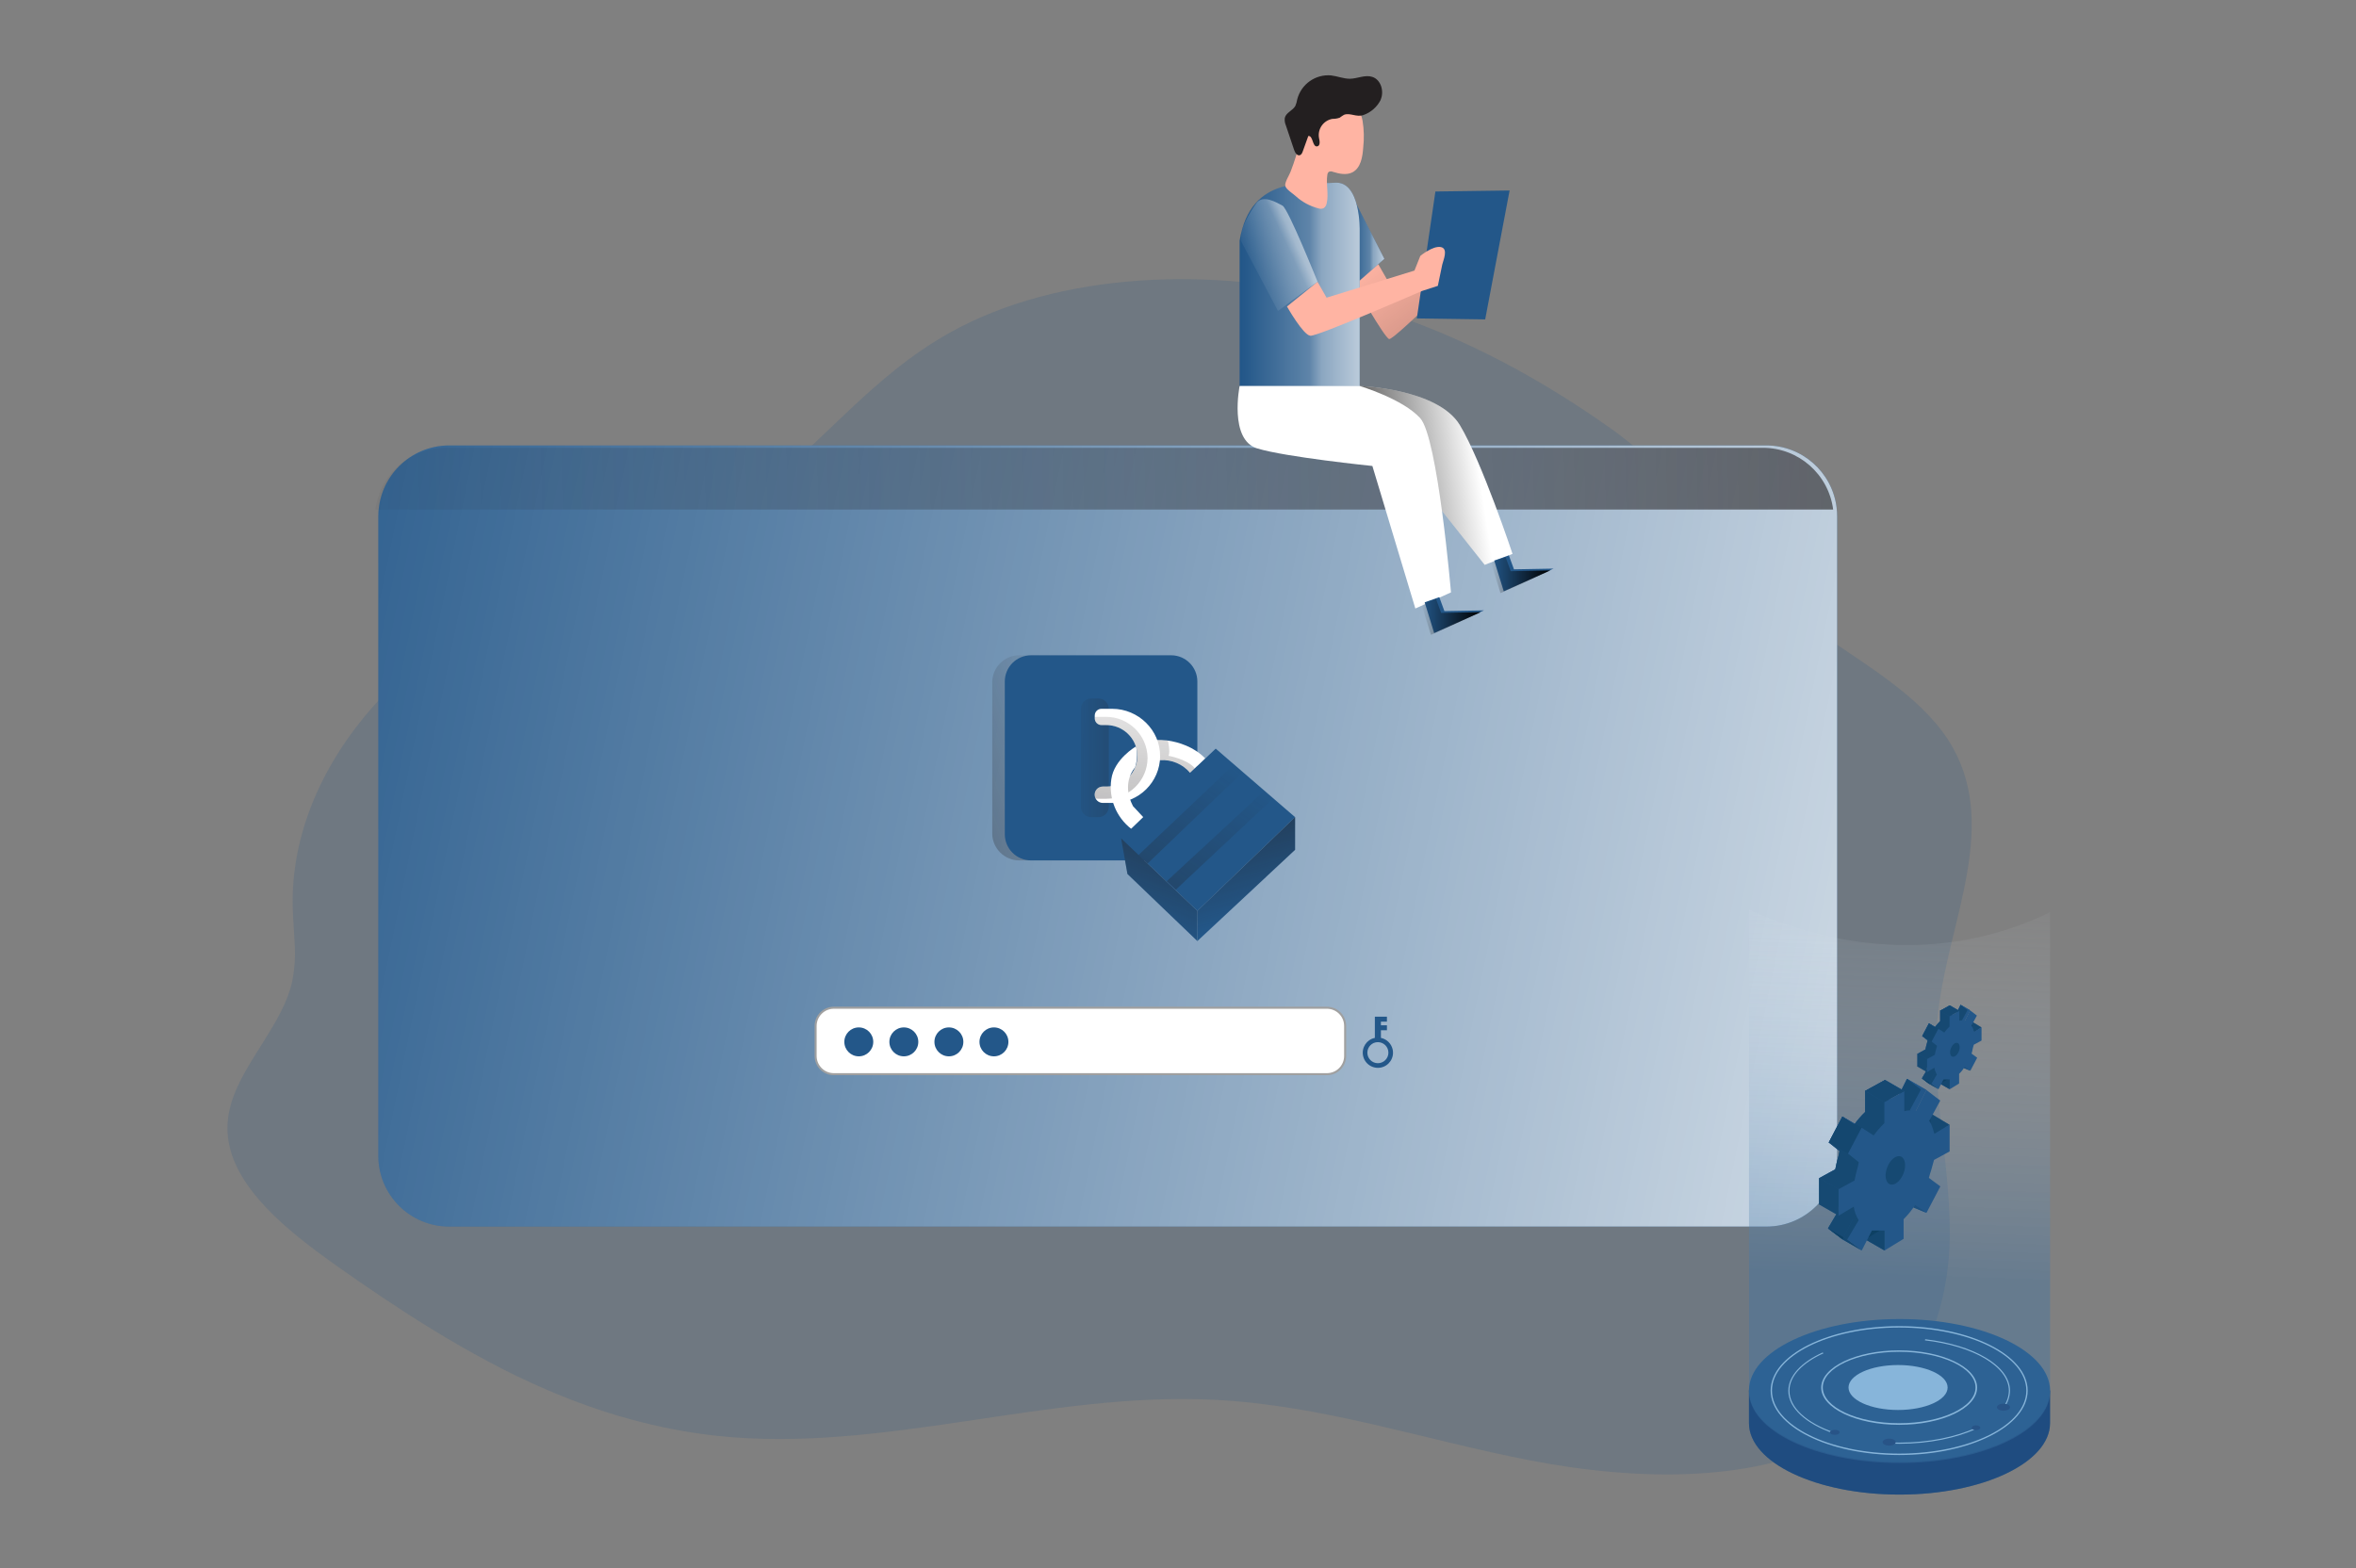 <svg width="751" height="500" viewBox="0 0 751 500" fill="none" xmlns="http://www.w3.org/2000/svg">
<rect x="0" y="0" width="751" height="500" fill="#808080" stroke="none"/>
<path opacity="0.18" d="M617.848 322.385C621.192 293.085 638.163 262.085 620.812 235.595C616.253 228.675 609.732 222.745 602.424 217.235C592.773 209.965 581.788 203.395 572.172 196.075C555.165 183.095 545.442 167.575 532.339 153.345C526.912 147.335 520.736 141.835 513.917 136.925C511.203 135.005 508.466 133.105 505.681 131.245C482.902 116.085 457.28 103.075 428.122 95.515C386.79 84.845 337.65 86.555 302.745 106.065C290.177 113.085 280.002 121.975 270.183 131.245C262.257 138.695 254.617 146.345 246.143 153.335C238.574 159.615 230.374 165.375 220.794 169.985C207.156 176.565 191.47 180.435 176.998 185.955C167.716 189.495 158.885 193.825 150.649 198.875C139.593 205.625 129.704 213.625 121.266 222.665C102.974 242.255 92.62 265.885 93.322 289.675C93.429 293.395 93.786 297.145 93.929 300.875C94.203 304.985 93.929 309.105 93.084 313.155C91.549 319.795 87.788 326.035 83.909 332.225C78.612 340.645 73.079 348.975 72.543 358.125C71.627 373.855 85.491 387.335 100.867 398.855C103.438 400.775 106.056 402.655 108.639 404.475C112.757 407.385 116.993 410.285 121.266 413.155L122.087 413.705C124.372 415.235 126.669 416.755 129.002 418.265C134.845 422.045 140.831 425.735 146.972 429.255C149.721 430.815 152.458 432.335 155.208 433.815C161.598 437.265 168.192 440.435 174.963 443.325C191.684 450.465 209.548 455.685 228.768 457.755C281.406 463.285 333.771 443.625 386.861 446.225C421.695 447.925 454.185 459.095 487.948 465.595C521.712 472.095 560.914 473.135 588.131 457.065C613.219 442.285 621.442 416.735 621.514 393.115C621.585 369.495 615.111 345.925 617.813 322.375L617.848 322.385Z" fill="#235789"/>
<path d="M585.61 164.59V368.43C585.64 380.87 575.58 390.98 563.14 391.02H143.18C130.71 391.02 120.59 380.93 120.59 368.46V164.59C120.61 152.12 130.71 142.01 143.18 142H563.03C574.38 142 583.96 150.43 585.42 161.68C585.55 162.65 585.61 163.62 585.61 164.59Z" fill="#235789"/>
<path d="M585.61 164.59V368.43C585.64 380.87 575.58 390.98 563.14 391.02H143.18C130.71 391.02 120.59 380.93 120.59 368.46V164.59C120.61 152.12 130.71 142.01 143.18 142H563.03C574.38 142 583.96 150.43 585.42 161.68C585.55 162.65 585.61 163.62 585.61 164.59Z" fill="url(#paint0_linear_2312_2420)"/>
<path d="M584.33 162.44H119.69C121.15 151.18 130.74 142.76 142.09 142.76H561.94C573.29 142.76 582.88 151.18 584.34 162.44H584.33Z" fill="url(#paint1_linear_2312_2420)"/>
<path d="M422.97 321.26H265.8C262.591 321.26 259.99 323.861 259.99 327.07V336.63C259.99 339.839 262.591 342.44 265.8 342.44H422.97C426.179 342.44 428.78 339.839 428.78 336.63V327.07C428.78 323.861 426.179 321.26 422.97 321.26Z" fill="white" stroke="#A0A0A0" stroke-width="0.65" stroke-miterlimit="10"/>
<path d="M440.18 330.87V328.43H442.1V326.86H440.18V325.69H442.1V324.12H438.25V330.87C435.64 331.4 433.96 333.95 434.49 336.56C435.02 339.17 437.57 340.85 440.18 340.32C442.79 339.79 444.47 337.24 443.94 334.63C443.55 332.74 442.07 331.26 440.18 330.87ZM439.22 338.94C437.37 338.94 435.86 337.45 435.86 335.59C435.86 333.73 437.35 332.23 439.21 332.23C441.07 332.23 442.57 333.72 442.57 335.58C442.57 337.43 441.07 338.93 439.22 338.94Z" fill="#235789"/>
<path d="M273.75 336.75C276.296 336.75 278.36 334.686 278.36 332.14C278.36 329.594 276.296 327.53 273.75 327.53C271.204 327.53 269.14 329.594 269.14 332.14C269.14 334.686 271.204 336.75 273.75 336.75Z" fill="#235789"/>
<path d="M288.11 336.75C290.656 336.75 292.72 334.686 292.72 332.14C292.72 329.594 290.656 327.53 288.11 327.53C285.564 327.53 283.5 329.594 283.5 332.14C283.5 334.686 285.564 336.75 288.11 336.75Z" fill="#235789"/>
<path d="M302.47 336.75C305.016 336.75 307.08 334.686 307.08 332.14C307.08 329.594 305.016 327.53 302.47 327.53C299.924 327.53 297.86 329.594 297.86 332.14C297.86 334.686 299.924 336.75 302.47 336.75Z" fill="#235789"/>
<path d="M316.83 336.75C319.376 336.75 321.44 334.686 321.44 332.14C321.44 329.594 319.376 327.53 316.83 327.53C314.284 327.53 312.22 329.594 312.22 332.14C312.22 334.686 314.284 336.75 316.83 336.75Z" fill="#235789"/>
<path d="M373.05 208.9H324.92C320.154 208.9 316.29 212.764 316.29 217.53V265.66C316.29 270.426 320.154 274.29 324.92 274.29H373.05C377.816 274.29 381.68 270.426 381.68 265.66V217.53C381.68 212.764 377.816 208.9 373.05 208.9Z" fill="url(#paint2_linear_2312_2420)"/>
<path d="M373.31 208.9H328.65C324.033 208.9 320.29 212.643 320.29 217.26V265.93C320.29 270.547 324.033 274.29 328.65 274.29H373.31C377.927 274.29 381.67 270.547 381.67 265.93V217.26C381.67 212.643 377.927 208.9 373.31 208.9Z" fill="#235789"/>
<path d="M384.2 241.8L380.83 245.01L379.36 246.39C377.02 243.59 373.47 242.08 369.82 242.35C369.03 242.44 368.24 242.31 367.52 241.98C365.09 240.6 368.9 235.9 368.9 235.9C369.74 235.89 370.58 235.92 371.41 236.01H371.63L372.3 236.09C375.51 236.54 380.65 238.06 384.2 241.81V241.8Z" fill="white"/>
<path d="M380.69 244.71L380.82 245.01L379.35 246.39C377.01 243.59 373.46 242.08 369.81 242.35C369.02 242.44 368.23 242.31 367.51 241.98L368.89 235.9C368.89 235.9 370.25 235.9 371.4 236.01H371.62C371.84 236.02 372.07 236.05 372.29 236.09C372.29 236.09 373.09 239.51 372.5 240.95C372.5 240.97 378.13 241.91 380.69 244.72V244.71Z" fill="url(#paint3_linear_2312_2420)"/>
<path d="M350.12 222.68H347.85C346.022 222.68 344.54 224.162 344.54 225.99V257.19C344.54 259.018 346.022 260.5 347.85 260.5H350.12C351.948 260.5 353.43 259.018 353.43 257.19V225.99C353.43 224.162 351.948 222.68 350.12 222.68Z" fill="url(#paint4_linear_2312_2420)"/>
<path d="M369.81 241.08C369.73 249.32 363.04 255.96 354.79 255.97H351.55C350.1 255.97 348.94 254.79 348.94 253.34C348.94 252.35 349.5 251.45 350.38 251.01C350.74 250.83 351.14 250.74 351.55 250.74H352.77C358.18 250.74 362.56 246.36 362.56 240.95V240.74C362.38 235.36 357.95 231.11 352.57 231.15H351.1C349.92 231.15 348.96 230.19 348.96 229.01V228.1C348.96 226.92 349.92 225.96 351.1 225.96H354.54C362.84 225.96 369.86 232.76 369.8 241.09L369.81 241.08Z" fill="white"/>
<path d="M365.8 241.68C365.74 248.84 359.93 254.61 352.77 254.63H349.95C349.7 254.63 349.45 254.59 349.22 254.51C348.58 253.22 349.1 251.66 350.39 251.02C350.75 250.84 351.15 250.75 351.56 250.75H352.77C358.18 250.75 362.56 246.37 362.56 240.96V240.75C362.38 235.37 357.95 231.12 352.57 231.16H351.1C349.92 231.16 348.96 230.2 348.96 229.02V228.62C349.15 228.56 349.35 228.53 349.55 228.52H352.54C359.82 228.52 365.75 234.4 365.8 241.68Z" fill="url(#paint5_linear_2312_2420)"/>
<path d="M362.08 237.98C362.08 237.98 363.06 240.61 361.84 244.63C361.84 244.63 357.2 249.41 361.16 257L364.43 260.5L360.62 264.25C355.79 260.52 353.35 254.48 354.24 248.45C355.11 241.98 362.08 237.98 362.08 237.98Z" fill="white"/>
<path d="M357.37 267.27L387.52 238.66L412.82 260.5L381.67 290.37L357.37 267.27Z" fill="#235789"/>
<path d="M357.37 267.27L359.38 278.61L381.67 300V290.37L357.37 267.27Z" fill="#235789"/>
<path d="M412.82 260.5V270.91L381.67 300V290.37L412.82 260.5Z" fill="#235789"/>
<path d="M357.37 267.27L359.38 278.61L381.67 300V290.37L357.37 267.27Z" fill="url(#paint6_linear_2312_2420)"/>
<path d="M412.82 260.5V270.91L381.67 300V290.37L412.82 260.5Z" fill="url(#paint7_linear_2312_2420)"/>
<path d="M362.93 272.56L393.37 243.7L396.18 246.13L365.8 275.28L362.93 272.56Z" fill="url(#paint8_linear_2312_2420)"/>
<path d="M371.92 280.91L403.08 252.06L405.89 254.48L374.79 283.63L371.92 280.91Z" fill="url(#paint9_linear_2312_2420)"/>
<path d="M439.299 84.178L442.779 90.228L467.169 79.368L469.659 83.218C469.659 83.218 444.329 108.428 442.819 108.078C441.309 107.728 431.379 90.108 431.379 90.108L439.309 84.168L439.299 84.178Z" fill="#FFB4A3"/>
<path d="M439.299 84.178L442.779 90.228L467.169 79.368L469.659 83.218C469.659 83.218 444.329 108.428 442.819 108.078C441.309 107.728 431.379 90.108 431.379 90.108L439.309 84.168L439.299 84.178Z" fill="url(#paint10_linear_2312_2420)"/>
<path d="M430.319 61.048L441.279 82.518L431.719 90.928L430.319 61.048Z" fill="#235789"/>
<path opacity="0.69" d="M430.319 61.048L441.279 82.518L431.719 90.928L430.319 61.048Z" fill="url(#paint11_linear_2312_2420)"/>
<path d="M451.629 101.508L457.549 61.048L481.199 60.728L473.419 101.818L451.629 101.508Z" fill="#235789"/>
<path d="M395.139 76.718V123.128H433.419V73.568C433.419 73.568 433.809 57.538 425.409 58.248C417.009 58.958 398.719 55.178 395.139 76.718Z" fill="#235789"/>
<path opacity="0.69" d="M395.139 76.718V123.128H433.419V73.568C433.419 73.568 433.809 57.538 425.409 58.248C417.009 58.958 398.719 55.178 395.139 76.718Z" fill="url(#paint12_linear_2312_2420)"/>
<path d="M433.419 123.058C433.419 123.058 458.279 123.838 465.329 135.488C472.369 147.138 482.139 176.578 482.139 176.578L473.259 180.078L457.389 160.008L433.419 123.058Z" fill="white"/>
<path d="M433.419 123.058C433.419 123.058 458.279 123.838 465.329 135.488C472.369 147.138 482.139 176.578 482.139 176.578L473.259 180.078L457.389 160.008L433.419 123.058Z" fill="url(#paint13_linear_2312_2420)"/>
<path d="M395.139 123.058C395.139 123.058 391.709 140.178 400.739 142.948C409.769 145.718 437.459 148.548 437.459 148.548L451.159 193.988L462.519 188.848C462.519 188.848 458.319 139.518 452.719 133.318C447.119 127.128 433.419 123.048 433.419 123.048H395.139V123.058Z" fill="white"/>
<path d="M414.599 44.228C414.999 41.858 415.689 39.548 416.669 37.348C418.699 33.538 422.579 31.068 426.899 30.848C427.409 30.818 427.929 30.848 428.429 30.958C428.969 31.098 429.489 31.328 429.949 31.628C432.279 33.248 433.869 35.748 434.339 38.548C434.789 41.318 434.859 44.138 434.549 46.938C434.339 49.988 433.789 53.568 431.069 54.948C429.179 55.898 426.929 55.408 424.879 54.778C424.469 54.588 423.989 54.588 423.579 54.778C423.289 55.038 423.119 55.398 423.099 55.778C422.639 58.748 423.589 61.828 422.909 64.748C422.819 65.428 422.439 66.038 421.859 66.408C421.319 66.598 420.739 66.598 420.199 66.408C417.529 65.718 415.059 64.378 413.019 62.518C412.189 61.748 410.009 60.418 409.709 59.318C409.409 58.218 410.969 55.858 411.369 54.788C412.699 51.348 413.779 47.818 414.599 44.218V44.228Z" fill="#FFB4A3"/>
<path opacity="0.69" d="M395.539 76.758L407.369 99.138L419.979 89.808C419.979 89.808 410.629 66.498 408.809 65.558C406.989 64.618 402.499 61.828 400.409 64.858C398.309 67.888 395.159 72.788 395.549 76.758H395.539Z" fill="url(#paint14_linear_2312_2420)"/>
<path d="M410.239 97.698C410.239 97.698 415.379 106.818 417.699 107.038C420.019 107.258 453.189 92.788 453.189 92.788L458.329 91.128C458.329 91.128 459.499 85.528 459.729 84.358C459.959 83.188 461.829 79.228 459.259 78.758C456.689 78.288 452.739 81.588 452.739 81.588L450.869 86.258L422.859 94.898L419.979 89.838L410.249 97.698H410.239Z" fill="#FFB4A3"/>
<path d="M440.099 31.788C441.269 29.118 440.209 25.398 437.429 24.508C435.139 23.758 432.709 25.068 430.309 25.108C428.259 25.108 426.309 24.278 424.279 24.038C419.309 23.608 414.759 26.828 413.509 31.658C413.399 32.378 413.199 33.088 412.909 33.758C412.079 35.258 409.959 35.878 409.549 37.548C409.429 38.368 409.549 39.208 409.879 39.958L412.519 47.808C412.819 48.688 413.489 49.768 414.369 49.468C414.859 49.298 415.089 48.758 415.269 48.258L417.039 43.348C418.629 43.208 418.279 46.908 419.869 46.658C420.899 46.488 420.699 44.998 420.439 43.958C419.949 41.088 421.879 38.378 424.749 37.888C424.749 37.888 424.769 37.888 424.779 37.888C425.549 37.898 426.319 37.778 427.039 37.518C427.489 37.178 427.959 36.868 428.439 36.588C430.389 35.858 432.449 37.488 434.669 36.648C437.039 35.798 438.999 34.068 440.119 31.808L440.099 31.788Z" fill="#231F20"/>
<path d="M458.789 190.368L460.419 194.808L473.029 194.578L457.159 201.808L454.129 192.008L458.789 190.368Z" fill="#235789"/>
<path d="M457.739 190.948L459.379 195.388L471.979 195.158L456.109 202.388L453.069 192.588L457.739 190.948Z" fill="url(#paint15_linear_2312_2420)"/>
<path d="M480.969 177.058L482.599 181.498L495.209 181.268L479.339 188.498L476.299 178.698L480.969 177.058Z" fill="#235789"/>
<path d="M479.919 177.638L481.549 182.088L494.159 181.848L478.279 189.088L475.249 179.278L479.919 177.638Z" fill="url(#paint16_linear_2312_2420)"/>
<path d="M648.199 443.288C640.242 435.931 624.104 430.888 605.487 430.888C586.869 430.888 570.738 435.918 562.78 443.275H557.506V453.672C557.506 466.263 578.985 476.462 605.487 476.462C631.988 476.462 653.473 466.263 653.473 453.672V443.288H648.199Z" fill="#235789"/>
<path opacity="0.47" d="M648.199 443.288C640.242 435.931 624.104 430.888 605.487 430.888C586.869 430.888 570.738 435.918 562.78 443.275H557.506V453.672C557.506 466.263 578.985 476.462 605.487 476.462C631.988 476.462 653.473 466.263 653.473 453.672V443.288H648.199Z" fill="#1B4075"/>
<path d="M605.487 466.079C631.989 466.079 653.473 455.875 653.473 443.288C653.473 430.702 631.989 420.498 605.487 420.498C578.984 420.498 557.5 430.702 557.5 443.288C557.5 455.875 578.984 466.079 605.487 466.079Z" fill="#235789"/>
<path d="M605.032 449.492C613.756 449.492 620.827 446.284 620.827 442.326C620.827 438.368 613.756 435.16 605.032 435.16C596.308 435.16 589.236 438.368 589.236 442.326C589.236 446.284 596.308 449.492 605.032 449.492Z" fill="#B5DDFA"/>
<path d="M605.381 463.85C582.789 463.85 564.409 454.621 564.409 443.302C564.409 431.982 582.789 422.759 605.381 422.759C627.974 422.759 646.347 431.989 646.347 443.302C646.347 454.614 627.967 463.85 605.381 463.85ZM605.381 423.208C583.026 423.208 564.837 432.226 564.837 443.302C564.837 454.377 583.026 463.396 605.381 463.396C627.736 463.396 645.918 454.384 645.918 443.302C645.918 432.22 627.73 423.208 605.381 423.208Z" fill="#B5DDFA"/>
<path d="M584.503 456.599C575.932 453.586 570.408 448.773 570.408 443.361C570.408 438.674 574.581 434.435 581.259 431.422L580.995 431.158C574.251 434.244 570.045 438.575 570.045 443.368C570.045 448.918 575.688 453.856 584.377 456.935C584.41 456.823 584.456 456.711 584.503 456.599Z" fill="#B5DDFA"/>
<path d="M629.826 455.155C623.517 458.075 614.875 459.895 605.381 459.895C604.287 459.895 603.206 459.862 602.144 459.816C602.144 459.934 602.144 460.06 602.144 460.185C603.206 460.231 604.274 460.264 605.368 460.264C615.02 460.264 623.781 458.398 630.169 455.392L629.826 455.155Z" fill="#B5DDFA"/>
<path d="M640.348 443.368C640.303 445.278 639.652 447.125 638.489 448.642L638.818 448.793C640.012 447.223 640.677 445.314 640.717 443.341C640.717 435.397 629.167 428.726 613.688 426.939L613.589 427.295C628.916 429.068 640.348 435.602 640.348 443.368Z" fill="#B5DDFA"/>
<path d="M605.381 454.219C591.676 454.219 580.528 448.885 580.528 442.352C580.528 435.819 591.676 430.486 605.381 430.486C619.087 430.486 630.228 435.819 630.228 442.352C630.228 448.885 619.081 454.219 605.381 454.219ZM605.381 430.941C591.959 430.941 581.035 436.05 581.035 442.326C581.035 448.602 591.959 453.711 605.381 453.711C618.804 453.711 629.721 448.602 629.721 442.326C629.721 436.05 618.83 430.941 605.381 430.941Z" fill="#B5DDFA"/>
<path d="M638.634 449.716C639.784 449.716 640.717 449.22 640.717 448.609C640.717 447.997 639.784 447.501 638.634 447.501C637.483 447.501 636.551 447.997 636.551 448.609C636.551 449.22 637.483 449.716 638.634 449.716Z" fill="#1B4075"/>
<path d="M602.197 460.851C603.348 460.851 604.28 460.355 604.28 459.743C604.28 459.132 603.348 458.636 602.197 458.636C601.047 458.636 600.114 459.132 600.114 459.743C600.114 460.355 601.047 460.851 602.197 460.851Z" fill="#1B4075"/>
<path d="M584.852 457.41C585.708 457.41 586.402 457.052 586.402 456.612C586.402 456.171 585.708 455.814 584.852 455.814C583.997 455.814 583.303 456.171 583.303 456.612C583.303 457.052 583.997 457.41 584.852 457.41Z" fill="#1B4075"/>
<path d="M629.866 455.926C630.616 455.926 631.224 455.581 631.224 455.155C631.224 454.729 630.616 454.384 629.866 454.384C629.116 454.384 628.508 454.729 628.508 455.155C628.508 455.581 629.116 455.926 629.866 455.926Z" fill="#1B4075"/>
<path opacity="0.38" d="M640.374 296.118C612.897 305.169 583.481 301.794 557.52 290V443.605C557.52 456.197 578.998 466.395 605.5 466.395C632.002 466.395 653.487 456.197 653.487 443.605V290.804C649.238 292.862 644.857 294.637 640.374 296.118Z" fill="url(#paint17_linear_2312_2420)"/>
<path d="M614.73 344.816C614.761 344.879 614.982 345.634 615.139 345.477C615.296 345.319 616.115 345.666 616.115 345.666L618.444 342.707L618.129 341.731H616.052" fill="#235789"/>
<path d="M625.967 332.067L626.188 331.311L628.643 329.989V325.834C628.643 325.74 626.282 327.219 626.282 327.219L626.156 326.999C626.03 326.369 625.779 325.74 625.432 325.205L627.164 322.025L624.992 320.357L623.355 323.631C622.757 323.505 622.159 323.505 621.56 323.662V320.514L618.444 322.246V325.519C617.846 326.118 617.279 326.747 616.776 327.44L614.887 326.243L612.746 330.304L614.446 331.658L614.289 332.35C614.069 333.074 613.911 333.798 613.754 334.554L611.236 335.939V340.063L613.628 338.646C613.722 339.401 614.006 340.125 614.415 340.755L612.621 343.777L614.887 345.477L616.492 342.36H618.507V345.477L621.498 343.651V340.566C622.19 339.905 622.788 339.15 623.292 338.331L625.086 339.559L627.258 335.435L625.464 334.113L625.653 333.484C625.716 333.011 625.842 332.539 625.967 332.067Z" fill="#235789"/>
<path d="M631.634 327.534L628.864 325.866L628.171 326.904L629.242 329.139" fill="#235789"/>
<path d="M628.014 341.322L625.967 340.472V339.244" fill="#235789"/>
<path d="M621.435 347.208L618.444 345.477L619.2 343.21L621.907 343.997L621.435 347.208Z" fill="#235789"/>
<path d="M624.96 320.325L627.982 322.057L626.314 325.362L624.52 325.394L624.11 322.057L624.96 320.325Z" fill="#235789"/>
<path d="M624.402 335.159C624.872 333.962 624.69 332.77 623.994 332.496C623.298 332.223 622.353 332.972 621.882 334.169C621.412 335.367 621.594 336.559 622.29 336.832C622.986 337.106 623.931 336.357 624.402 335.159Z" fill="#235789"/>
<path d="M618.381 322.246L621.403 323.977L624.52 322.246L621.529 320.514L618.381 322.246Z" fill="#235789"/>
<path d="M617.846 327.975L614.856 326.243L612.715 330.304L615.706 332.035L617.846 327.975Z" fill="#235789"/>
<path d="M612.589 343.745L615.611 345.477L617.877 347.208L614.856 345.477L612.589 343.745Z" fill="#235789"/>
<path opacity="0.44" d="M614.73 344.816C614.761 344.879 614.982 345.634 615.139 345.477C615.296 345.319 616.115 345.666 616.115 345.666L618.444 342.707L618.129 341.731H616.052" fill="#053855"/>
<path d="M625.967 332.067L626.188 331.311L628.643 329.989V325.834C628.643 325.74 626.282 327.219 626.282 327.219L626.156 326.999C626.03 326.369 625.779 325.74 625.432 325.205L627.164 322.025L624.992 320.357L623.355 323.631C622.757 323.505 622.159 323.505 621.56 323.662V320.514L618.444 322.246V325.519C617.846 326.118 617.279 326.747 616.776 327.44L614.887 326.243L612.746 330.304L614.446 331.658L614.289 332.35C614.069 333.074 613.911 333.798 613.754 334.554L611.236 335.939V340.063L613.628 338.646C613.722 339.401 614.006 340.125 614.415 340.755L612.621 343.777L614.887 345.477L616.492 342.36H618.507V345.477L621.498 343.651V340.566C622.19 339.905 622.788 339.15 623.292 338.331L625.086 339.559L627.258 335.435L625.464 334.113L625.653 333.484C625.716 333.011 625.842 332.539 625.967 332.067Z" fill="#235789"/>
<path opacity="0.44" d="M631.634 327.534L628.864 325.866L628.171 326.904L629.242 329.139" fill="#053855"/>
<path d="M628.014 341.322L625.967 340.472V339.244" fill="#235789"/>
<path d="M621.435 347.208L618.444 345.477L619.2 343.21L621.907 343.997L621.435 347.208Z" fill="#235789"/>
<path d="M624.96 320.325L627.982 322.057L626.314 325.362L624.52 325.394L624.11 322.057L624.96 320.325Z" fill="#235789"/>
<path d="M624.402 335.159C624.872 333.962 624.69 332.77 623.994 332.496C623.298 332.223 622.353 332.972 621.882 334.169C621.412 335.367 621.594 336.559 622.29 336.832C622.986 337.106 623.931 336.357 624.402 335.159Z" fill="#235789"/>
<path d="M617.846 327.975L614.856 326.243L612.715 330.304L615.706 332.035L617.846 327.975Z" fill="#235789"/>
<path d="M612.589 343.745L615.611 345.477L617.877 347.208L614.856 345.477L612.589 343.745Z" fill="#235789"/>
<path opacity="0.44" d="M625.967 332.067L626.188 331.311L628.643 329.989V325.834C628.643 325.74 626.282 327.219 626.282 327.219L626.156 326.999C626.03 326.369 625.779 325.74 625.432 325.205L627.164 322.025L624.992 320.357L623.355 323.631C622.757 323.505 622.159 323.505 621.56 323.662V320.514L618.444 322.246V325.519C617.846 326.118 617.279 326.747 616.776 327.44L614.887 326.243L612.746 330.304L614.446 331.658L614.289 332.35C614.069 333.074 613.911 333.798 613.754 334.554L611.236 335.939V340.063L613.628 338.646C613.722 339.401 614.006 340.125 614.415 340.755L612.621 343.777L614.887 345.477L616.492 342.36H618.507V345.477L621.498 343.651V340.566C622.19 339.905 622.788 339.15 623.292 338.331L625.086 339.559L627.258 335.435L625.464 334.113L625.653 333.484C625.716 333.011 625.842 332.539 625.967 332.067Z" fill="#053855"/>
<path opacity="0.1" d="M628.014 341.322L625.967 340.472V339.244" fill="#053855"/>
<path opacity="0.1" d="M621.435 347.208L618.444 345.477L619.2 343.21L621.907 343.997L621.435 347.208Z" fill="#053855"/>
<path opacity="0.1" d="M624.402 335.159C624.872 333.962 624.69 332.77 623.994 332.496C623.298 332.223 622.353 332.972 621.882 334.169C621.412 335.367 621.594 336.559 622.29 336.832C622.986 337.106 623.931 336.357 624.402 335.159Z" fill="#053855"/>
<path opacity="0.1" d="M617.846 327.975L614.856 326.243L612.715 330.304L615.706 332.035L617.846 327.975Z" fill="#053855"/>
<path opacity="0.1" d="M612.589 343.745L615.611 345.477L617.877 347.208L614.856 345.477L612.589 343.745Z" fill="#053855"/>
<path opacity="0.1" d="M628.014 341.322L625.967 340.472V339.244" fill="#053855"/>
<path opacity="0.44" d="M621.435 347.208L618.444 345.477L619.2 343.21L621.907 343.997L621.435 347.208Z" fill="#053855"/>
<path d="M628.958 333.798L629.178 333.043L631.634 331.721V327.565C631.634 327.471 629.273 328.951 629.273 328.951L629.147 328.73C629.021 328.101 628.769 327.471 628.423 326.936L630.154 323.757L627.982 322.088L626.345 325.362C625.747 325.236 625.149 325.236 624.551 325.393V322.246L621.434 323.977V327.251C620.805 327.849 620.27 328.478 619.766 329.171L617.877 327.975L615.737 332.035L617.437 333.389L617.279 334.05C617.059 334.774 616.87 335.498 616.744 336.254L614.226 337.639V341.794L616.618 340.377C616.713 341.133 616.996 341.857 617.405 342.518L615.642 345.54L617.909 347.24L619.514 344.123H621.497V347.24L624.488 345.414V342.329C625.18 341.668 625.779 340.912 626.282 340.094L628.076 341.322L630.248 337.198L628.454 335.876L628.643 335.246C628.706 334.743 628.832 334.27 628.958 333.798Z" fill="#235789"/>
<path opacity="0.44" d="M624.402 335.159C624.872 333.962 624.69 332.77 623.994 332.496C623.298 332.223 622.353 332.972 621.882 334.169C621.412 335.367 621.594 336.559 622.29 336.832C622.986 337.106 623.931 336.357 624.402 335.159Z" fill="#053855"/>
<path opacity="0.44" d="M612.589 343.745L615.611 345.477L617.877 347.208L614.856 345.477L612.589 343.745Z" fill="#053855"/>
<path d="M618.381 322.246L621.403 323.977L624.52 322.246L621.529 320.514L618.381 322.246Z" fill="#235789"/>
<path opacity="0.44" d="M618.381 322.246L621.403 323.977L624.52 322.246L621.529 320.514L618.381 322.246Z" fill="#053855"/>
<path d="M611.236 335.876L614.226 337.607V341.762L611.236 340.031V335.876Z" fill="#235789"/>
<path opacity="0.44" d="M611.236 335.876L614.226 337.607V341.762L611.236 340.031V335.876Z" fill="#053855"/>
<path d="M587.092 393.733C587.154 393.891 587.564 395.433 587.91 395.119C588.256 394.804 589.925 395.528 589.925 395.528L594.646 389.515L594.017 387.564H589.767" fill="#235789"/>
<path d="M609.914 367.827L610.354 366.253L615.328 363.546V355.078C615.328 354.92 610.512 357.911 610.512 357.911L610.291 357.439C610.008 356.148 609.536 354.889 608.843 353.787L612.337 347.303L607.899 343.934L604.594 350.608L604.562 350.639C603.366 350.356 602.107 350.387 600.911 350.702V344.312L594.52 347.806V354.511C593.261 355.707 592.128 357.029 591.121 358.415L587.28 355.959L582.936 364.207L586.368 366.945L586.084 368.33C585.644 369.778 585.297 371.289 585.014 372.769L579.914 375.57V384.007L584.762 381.111C584.982 382.653 585.518 384.133 586.336 385.423L582.685 391.593L587.312 395.087L590.554 388.728H594.583V395.087L600.659 391.373V385.108C602.044 383.755 603.272 382.212 604.31 380.575L607.962 383.062L612.369 374.657L608.717 371.95L609.064 370.691C609.41 369.747 609.693 368.771 609.914 367.827Z" fill="#235789"/>
<path d="M621.466 358.603L615.831 355.204L614.415 357.281L616.618 361.846" fill="#235789"/>
<path d="M614.1 386.651L609.945 384.919V382.401" fill="#235789"/>
<path d="M600.722 398.644L594.615 395.119L596.157 390.491L601.666 392.097L600.722 398.644Z" fill="#235789"/>
<path d="M607.899 343.934L614.006 347.46L610.669 354.133L606.986 354.196L606.136 347.46L607.899 343.934Z" fill="#235789"/>
<path d="M606.744 374.123C607.704 371.68 607.328 369.246 605.904 368.686C604.48 368.127 602.548 369.654 601.588 372.097C600.627 374.54 601.004 376.974 602.427 377.534C603.851 378.093 605.784 376.566 606.744 374.123Z" fill="#235789"/>
<path d="M594.521 347.806L600.627 351.332L606.986 347.806L600.879 344.281L594.521 347.806Z" fill="#235789"/>
<path d="M593.387 359.485L587.281 355.959L582.968 364.207L589.075 367.732L593.387 359.485Z" fill="#235789"/>
<path d="M582.716 391.624L588.823 395.15L593.45 398.644L587.343 395.119L582.716 391.624Z" fill="#235789"/>
<path opacity="0.44" d="M587.092 393.733C587.154 393.891 587.564 395.433 587.91 395.119C588.256 394.804 589.925 395.528 589.925 395.528L594.646 389.515L594.017 387.564H589.767" fill="#053855"/>
<path d="M609.914 367.827L610.354 366.253L615.328 363.546V355.078C615.328 354.92 610.512 357.911 610.512 357.911L610.291 357.439C610.008 356.148 609.536 354.889 608.843 353.787L612.337 347.303L607.899 343.934L604.594 350.608L604.562 350.639C603.366 350.356 602.107 350.387 600.911 350.702V344.312L594.52 347.806V354.511C593.261 355.707 592.128 357.029 591.121 358.415L587.28 355.959L582.936 364.207L586.368 366.945L586.084 368.33C585.644 369.778 585.297 371.289 585.014 372.769L579.914 375.57V384.007L584.762 381.111C584.982 382.653 585.518 384.133 586.336 385.423L582.685 391.593L587.312 395.087L590.554 388.728H594.583V395.087L600.659 391.373V385.108C602.044 383.755 603.272 382.212 604.31 380.575L607.962 383.062L612.369 374.657L608.717 371.95L609.064 370.691C609.41 369.747 609.693 368.771 609.914 367.827Z" fill="#235789"/>
<path opacity="0.44" d="M621.466 358.603L615.831 355.204L614.415 357.281L616.618 361.846" fill="#053855"/>
<path d="M614.1 386.651L609.945 384.919V382.401" fill="#235789"/>
<path d="M600.722 398.644L594.615 395.119L596.157 390.491L601.666 392.097L600.722 398.644Z" fill="#235789"/>
<path d="M607.899 343.934L614.006 347.46L610.669 354.133L606.986 354.196L606.136 347.46L607.899 343.934Z" fill="#235789"/>
<path d="M606.744 374.123C607.704 371.68 607.328 369.246 605.904 368.686C604.48 368.127 602.548 369.654 601.588 372.097C600.627 374.54 601.004 376.974 602.427 377.534C603.851 378.093 605.784 376.566 606.744 374.123Z" fill="#235789"/>
<path d="M593.387 359.485L587.281 355.959L582.968 364.207L589.075 367.732L593.387 359.485Z" fill="#235789"/>
<path d="M582.716 391.624L588.823 395.15L593.45 398.644L587.343 395.119L582.716 391.624Z" fill="#235789"/>
<path opacity="0.44" d="M609.914 367.827L610.354 366.253L615.328 363.546V355.078C615.328 354.92 610.512 357.911 610.512 357.911L610.291 357.439C610.008 356.148 609.536 354.889 608.843 353.787L612.337 347.303L607.899 343.934L604.594 350.608L604.562 350.639C603.366 350.356 602.107 350.387 600.911 350.702V344.312L594.52 347.806V354.511C593.261 355.707 592.128 357.029 591.121 358.415L587.28 355.959L582.936 364.207L586.368 366.945L586.084 368.33C585.644 369.778 585.297 371.289 585.014 372.769L579.914 375.57V384.007L584.762 381.111C584.982 382.653 585.518 384.133 586.336 385.423L582.685 391.593L587.312 395.087L590.554 388.728H594.583V395.087L600.659 391.373V385.108C602.044 383.755 603.272 382.212 604.31 380.575L607.962 383.062L612.369 374.657L608.717 371.95L609.064 370.691C609.41 369.747 609.693 368.771 609.914 367.827Z" fill="#053855"/>
<path opacity="0.1" d="M614.1 386.651L609.945 384.919V382.401" fill="#053855"/>
<path opacity="0.1" d="M600.722 398.644L594.615 395.119L596.157 390.491L601.666 392.097L600.722 398.644Z" fill="#053855"/>
<path opacity="0.1" d="M606.744 374.123C607.704 371.68 607.328 369.246 605.904 368.686C604.48 368.127 602.548 369.654 601.588 372.097C600.627 374.54 601.004 376.974 602.427 377.534C603.851 378.093 605.784 376.566 606.744 374.123Z" fill="#053855"/>
<path opacity="0.1" d="M593.387 359.485L587.281 355.959L582.968 364.207L589.075 367.732L593.387 359.485Z" fill="#053855"/>
<path opacity="0.1" d="M582.716 391.624L588.823 395.15L593.45 398.644L587.343 395.119L582.716 391.624Z" fill="#053855"/>
<path opacity="0.1" d="M614.1 386.651L609.945 384.919V382.401" fill="#053855"/>
<path opacity="0.44" d="M600.722 398.644L594.615 395.119L596.157 390.491L601.666 392.097L600.722 398.644Z" fill="#053855"/>
<path d="M616.052 371.352L616.493 369.778L621.466 367.071V358.603C621.466 358.446 616.65 361.436 616.65 361.436L616.43 360.964C616.146 359.674 615.674 358.415 614.982 357.313L618.476 350.86L614.037 347.46L610.7 354.133L610.669 354.165C609.473 353.882 608.214 353.913 607.017 354.228V347.838L600.659 351.363V358.068C599.4 359.264 598.266 360.587 597.259 361.972L593.419 359.516L589.075 367.764L592.506 370.502L592.223 371.887C591.782 373.335 591.436 374.846 591.152 376.326L586.053 379.127V387.564L590.9 384.668C591.121 386.21 591.656 387.69 592.474 388.98L588.823 395.15L593.45 398.644L596.692 392.285H600.722V398.644L606.797 394.93V388.665C608.182 387.312 609.41 385.769 610.449 384.133L614.1 386.619L618.507 378.215L614.856 375.507L615.202 374.248C615.548 373.272 615.8 372.297 616.052 371.352Z" fill="#235789"/>
<path opacity="0.44" d="M606.744 374.123C607.704 371.68 607.328 369.246 605.904 368.686C604.48 368.127 602.548 369.654 601.588 372.097C600.627 374.54 601.004 376.974 602.427 377.534C603.851 378.093 605.784 376.566 606.744 374.123Z" fill="#053855"/>
<path opacity="0.44" d="M582.716 391.624L588.823 395.15L593.45 398.644L587.343 395.119L582.716 391.624Z" fill="#053855"/>
<path d="M594.521 347.806L600.627 351.332L606.986 347.806L600.879 344.281L594.521 347.806Z" fill="#235789"/>
<path opacity="0.44" d="M594.521 347.775L600.627 351.332L606.986 347.838L600.879 344.281L594.521 347.775Z" fill="#053855"/>
<path d="M579.914 375.57L586.053 379.096V387.532L579.914 384.007V375.57Z" fill="#235789"/>
<path opacity="0.44" d="M579.914 375.57L586.053 379.096V387.532L579.914 384.007V375.57Z" fill="#053855"/>
<defs>
<linearGradient id="paint0_linear_2312_2420" x1="53.19" y1="205.29" x2="760.79" y2="349.72" gradientUnits="userSpaceOnUse">
<stop stop-color="white" stop-opacity="0"/>
<stop offset="1" stop-color="white"/>
</linearGradient>
<linearGradient id="paint1_linear_2312_2420" x1="79.78" y1="158.33" x2="910.8" y2="141.52" gradientUnits="userSpaceOnUse">
<stop stop-color="#231F20" stop-opacity="0"/>
<stop offset="1" stop-color="#231F20"/>
</linearGradient>
<linearGradient id="paint2_linear_2312_2420" x1="349.76" y1="241.29" x2="205.52" y2="295.72" gradientUnits="userSpaceOnUse">
<stop stop-color="#231F20" stop-opacity="0"/>
<stop offset="1" stop-color="#231F20"/>
</linearGradient>
<linearGradient id="paint3_linear_2312_2420" x1="378.69" y1="204.91" x2="356.38" y2="395.55" gradientUnits="userSpaceOnUse">
<stop stop-color="#231F20" stop-opacity="0"/>
<stop offset="1" stop-color="#231F20"/>
</linearGradient>
<linearGradient id="paint4_linear_2312_2420" x1="339.53" y1="241.56" x2="414.77" y2="241.8" gradientUnits="userSpaceOnUse">
<stop stop-color="#231F20" stop-opacity="0"/>
<stop offset="1" stop-color="#231F20"/>
</linearGradient>
<linearGradient id="paint5_linear_2312_2420" x1="361.2" y1="202.86" x2="338.89" y2="393.5" gradientUnits="userSpaceOnUse">
<stop stop-color="#231F20" stop-opacity="0"/>
<stop offset="1" stop-color="#231F20"/>
</linearGradient>
<linearGradient id="paint6_linear_2312_2420" x1="363.76" y1="299.04" x2="388.36" y2="233.23" gradientUnits="userSpaceOnUse">
<stop stop-color="#231F20" stop-opacity="0"/>
<stop offset="1" stop-color="#231F20"/>
</linearGradient>
<linearGradient id="paint7_linear_2312_2420" x1="400.91" y1="293.02" x2="382.23" y2="227.9" gradientUnits="userSpaceOnUse">
<stop stop-color="#231F20" stop-opacity="0"/>
<stop offset="1" stop-color="#231F20"/>
</linearGradient>
<linearGradient id="paint8_linear_2312_2420" x1="392.11" y1="241.46" x2="298.85" y2="374.28" gradientUnits="userSpaceOnUse">
<stop stop-color="#231F20" stop-opacity="0"/>
<stop offset="1" stop-color="#231F20"/>
</linearGradient>
<linearGradient id="paint9_linear_2312_2420" x1="402.3" y1="248.62" x2="309.04" y2="381.44" gradientUnits="userSpaceOnUse">
<stop stop-color="#231F20" stop-opacity="0"/>
<stop offset="1" stop-color="#231F20"/>
</linearGradient>
<linearGradient id="paint10_linear_2312_2420" x1="443.459" y1="78.238" x2="544.449" y2="215.718" gradientUnits="userSpaceOnUse">
<stop stop-opacity="0"/>
<stop offset="0.99"/>
</linearGradient>
<linearGradient id="paint11_linear_2312_2420" x1="430.319" y1="75.988" x2="441.279" y2="75.988" gradientUnits="userSpaceOnUse">
<stop offset="0.02" stop-color="white" stop-opacity="0"/>
<stop offset="0.58" stop-color="white" stop-opacity="0.39"/>
<stop offset="0.68" stop-color="white" stop-opacity="0.68"/>
<stop offset="1" stop-color="white"/>
</linearGradient>
<linearGradient id="paint12_linear_2312_2420" x1="395.139" y1="90.678" x2="433.429" y2="90.678" gradientUnits="userSpaceOnUse">
<stop offset="0.02" stop-color="white" stop-opacity="0"/>
<stop offset="0.58" stop-color="white" stop-opacity="0.39"/>
<stop offset="0.68" stop-color="white" stop-opacity="0.68"/>
<stop offset="1" stop-color="white"/>
</linearGradient>
<linearGradient id="paint13_linear_2312_2420" x1="471.299" y1="148.838" x2="414.579" y2="157.478" gradientUnits="userSpaceOnUse">
<stop stop-opacity="0"/>
<stop offset="0.99"/>
</linearGradient>
<linearGradient id="paint14_linear_2312_2420" x1="395.619" y1="85.638" x2="421.129" y2="73.658" gradientUnits="userSpaceOnUse">
<stop offset="0.02" stop-color="white" stop-opacity="0"/>
<stop offset="0.58" stop-color="white" stop-opacity="0.39"/>
<stop offset="0.68" stop-color="white" stop-opacity="0.68"/>
<stop offset="1" stop-color="white"/>
</linearGradient>
<linearGradient id="paint15_linear_2312_2420" x1="453.069" y1="196.668" x2="471.979" y2="196.668" gradientUnits="userSpaceOnUse">
<stop stop-opacity="0"/>
<stop offset="0.99"/>
</linearGradient>
<linearGradient id="paint16_linear_2312_2420" x1="475.249" y1="183.368" x2="494.159" y2="183.368" gradientUnits="userSpaceOnUse">
<stop stop-opacity="0"/>
<stop offset="0.99"/>
</linearGradient>
<linearGradient id="paint17_linear_2312_2420" x1="608.803" y1="271.989" x2="604.096" y2="406.819" gradientUnits="userSpaceOnUse">
<stop stop-color="white" stop-opacity="0"/>
<stop offset="1" stop-color="#3D73A6"/>
</linearGradient>
</defs>
</svg>
